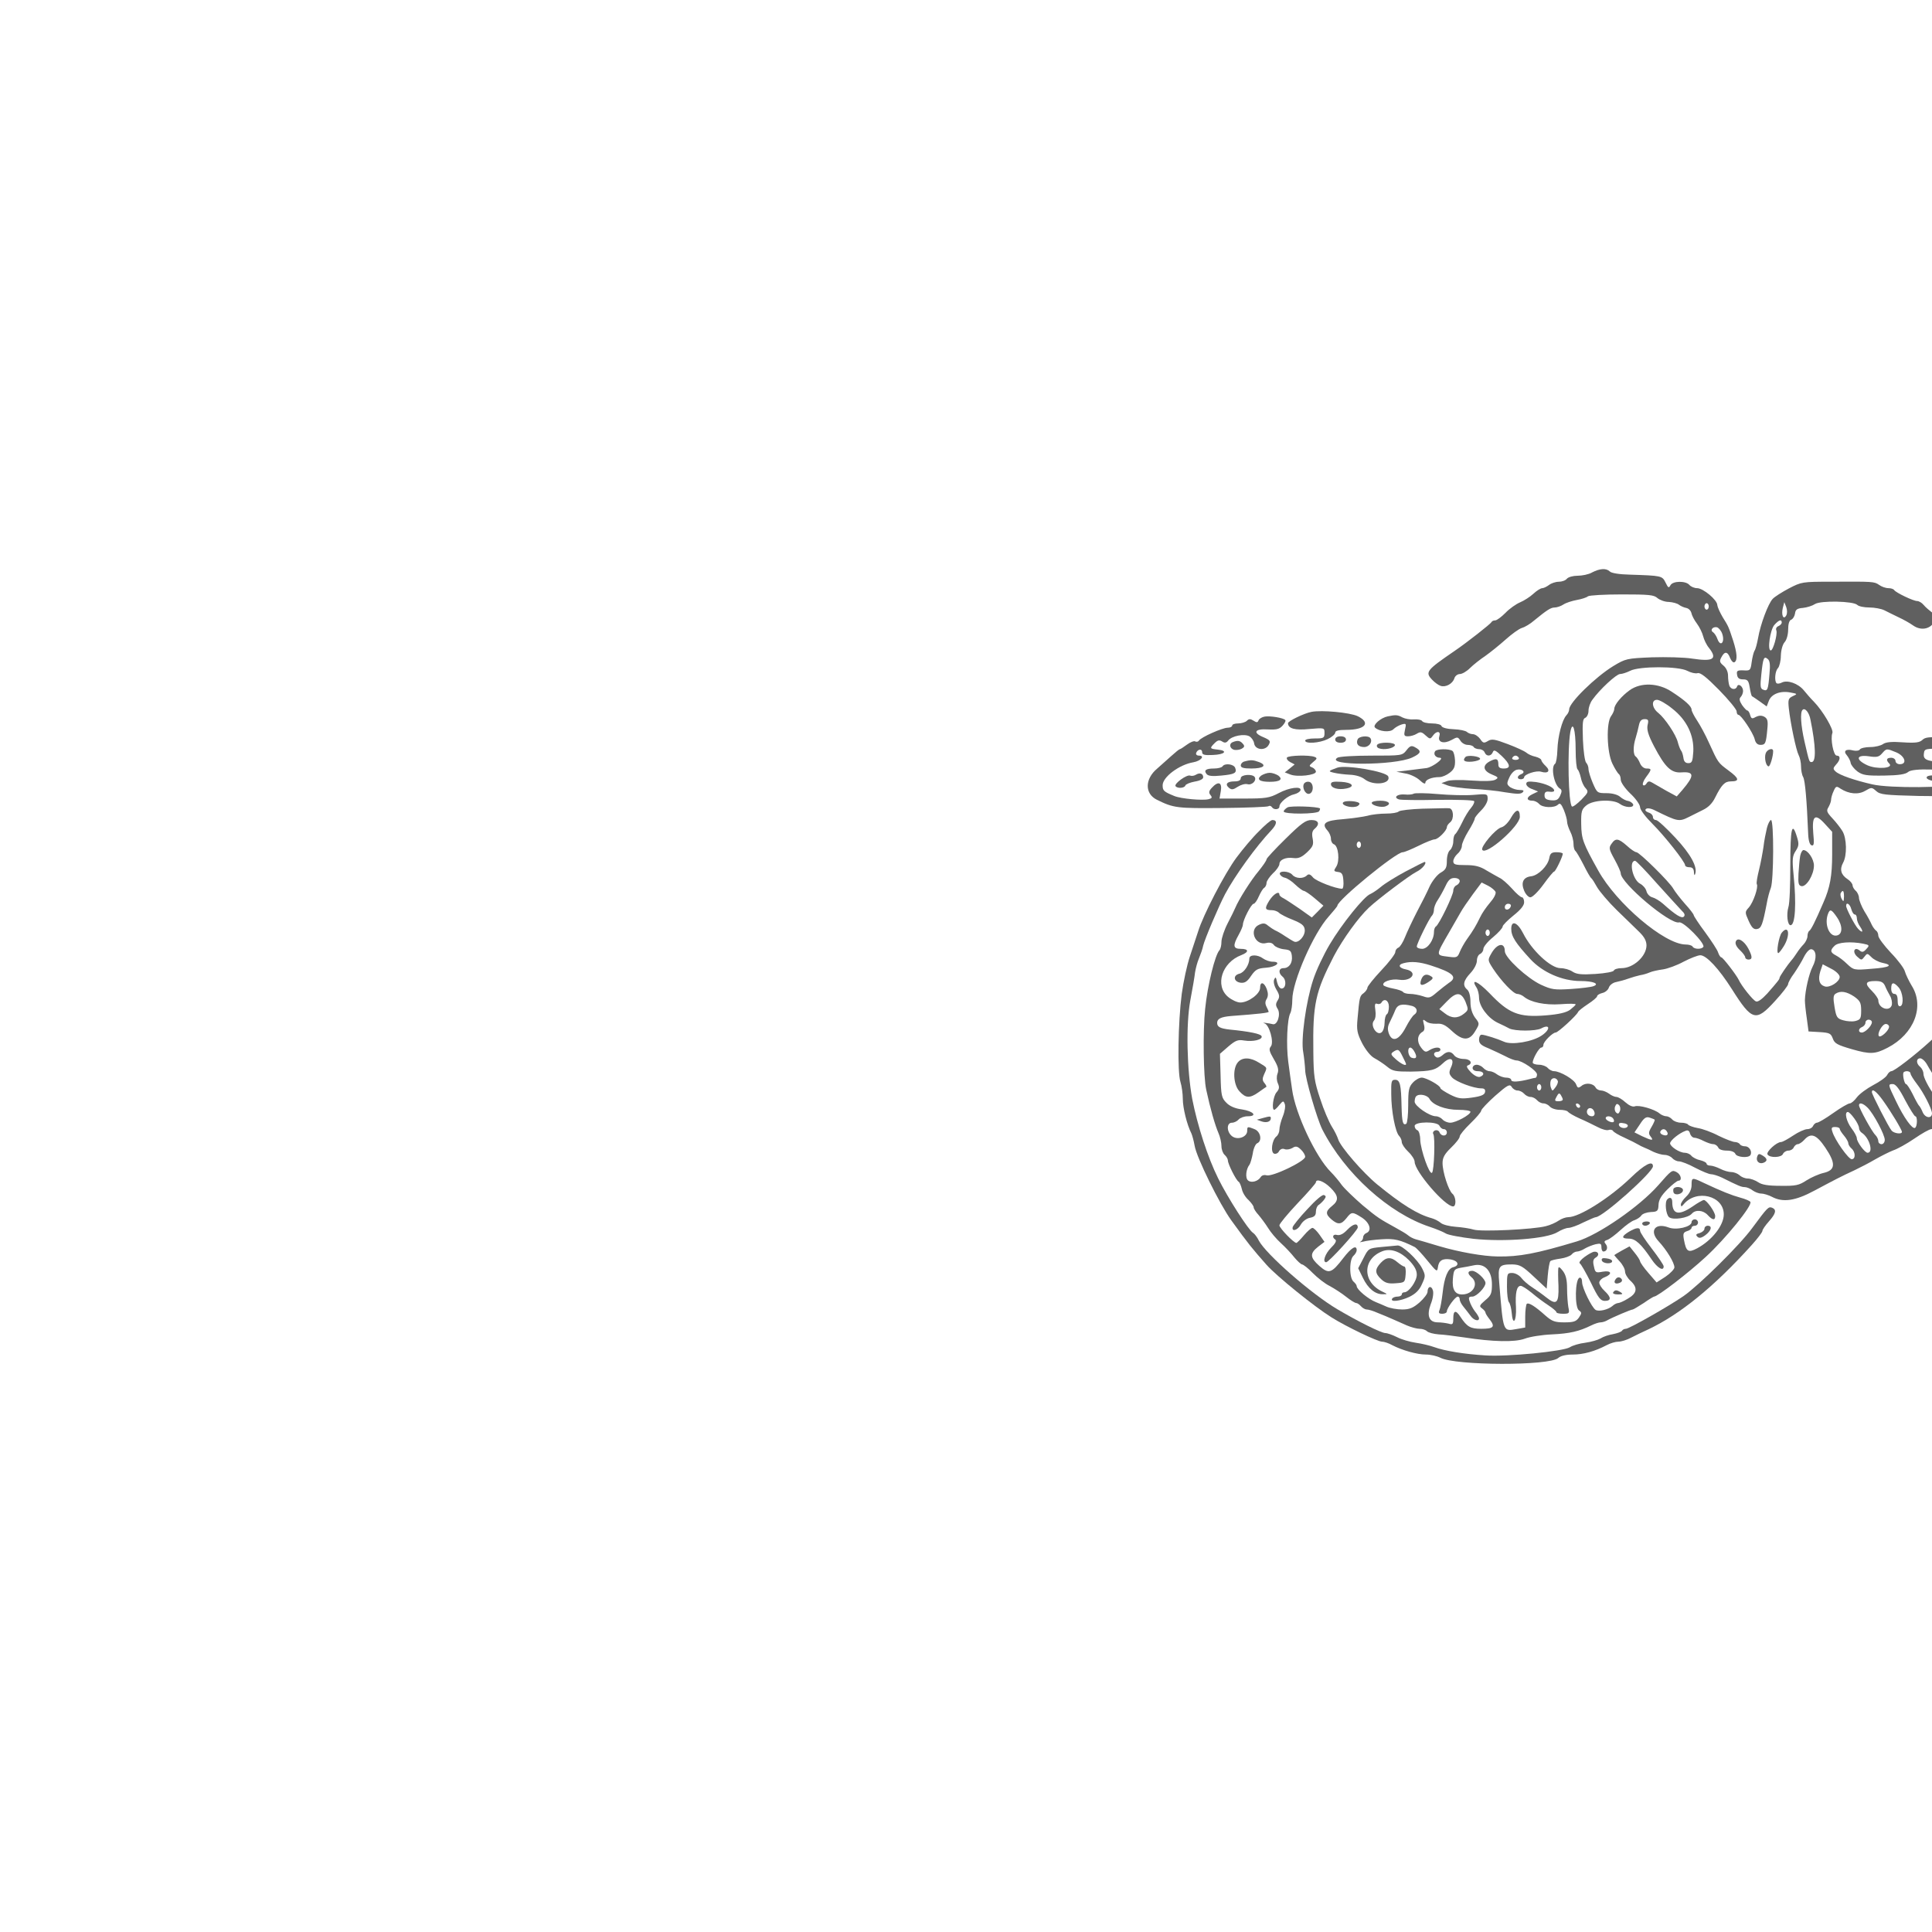 <?xml version="1.0" ?><!DOCTYPE svg  PUBLIC '-//W3C//DTD SVG 20010904//EN'  'http://www.w3.org/TR/2001/REC-SVG-20010904/DTD/svg10.dtd'><svg xmlns="http://www.w3.org/2000/svg" version="1.0" width="2500" height="2500" viewBox="0 0 300 900" preserveAspectRatio="xMidYMid meet">
<g transform="translate(0,900) scale(0.1,-0.1)" fill="#606060" stroke="none">
<path d="M4416 6333 c-16 -9 -46 -15 -67 -15 -21 0 -43 -6 -50 -14 -6 -8 -23 -14 -38 -14 -14 0 -35 -7 -45 -15 -11 -8 -25 -15 -32 -15 -7 0 -26 -12 -41 -26 -15 -14 -43 -32 -62 -40 -19 -8 -50 -30 -68 -49 -19 -19 -40 -35 -48 -35 -7 0 -15 -3 -17 -8 -4 -8 -114 -95 -173 -135 -130 -89 -137 -98 -104 -133 12 -13 30 -26 40 -29 24 -8 56 10 64 35 3 11 15 20 25 20 11 0 32 12 48 28 15 15 48 41 72 57 24 17 66 51 94 76 28 25 62 50 76 54 14 4 39 19 56 34 60 49 78 61 96 61 10 0 29 6 41 14 12 8 40 17 62 21 22 4 45 11 52 17 6 5 78 9 158 9 125 0 150 -2 166 -17 11 -9 34 -18 53 -18 18 -1 40 -7 47 -13 8 -6 23 -13 34 -15 11 -2 21 -12 24 -23 2 -11 13 -33 26 -50 12 -16 25 -43 29 -59 4 -16 16 -41 27 -54 41 -52 20 -65 -78 -50 -37 6 -122 8 -188 6 -117 -5 -122 -6 -180 -41 -82 -50 -205 -170 -205 -201 0 -8 -6 -21 -13 -28 -20 -21 -40 -98 -42 -161 -1 -33 -6 -62 -11 -65 -21 -15 -4 -99 22 -115 10 -6 11 -13 2 -33 -9 -20 -18 -24 -42 -22 -23 2 -31 8 -31 23 0 15 6 19 23 17 12 -2 22 0 22 5 0 15 -40 33 -85 40 -35 4 -45 3 -45 -9 0 -8 12 -19 28 -24 l27 -11 -27 -13 c-29 -14 -28 -30 1 -30 10 0 24 -7 31 -15 15 -18 71 -20 88 -3 9 9 15 3 27 -25 8 -20 15 -44 15 -54 0 -10 7 -31 15 -47 8 -15 15 -41 15 -57 0 -15 4 -30 9 -33 4 -3 21 -32 37 -63 16 -32 32 -61 37 -64 4 -3 16 -22 27 -42 11 -19 52 -68 92 -107 40 -39 88 -85 106 -103 22 -22 32 -40 32 -62 -1 -50 -61 -105 -116 -105 -18 0 -34 -5 -36 -11 -2 -6 -39 -13 -86 -16 -65 -4 -87 -2 -107 11 -13 9 -38 16 -56 16 -45 0 -134 83 -174 163 -26 51 -55 62 -55 20 0 -35 20 -66 90 -142 57 -61 148 -101 233 -101 59 0 90 -13 60 -24 -10 -4 -57 -10 -104 -13 -78 -5 -91 -3 -141 20 -64 30 -168 126 -168 156 0 43 -36 37 -63 -11 -17 -30 -17 -31 8 -70 39 -59 95 -118 113 -118 8 0 23 -6 31 -13 31 -26 98 -40 170 -35 39 3 71 3 71 -1 0 -3 -12 -14 -26 -25 -18 -13 -52 -21 -113 -26 -126 -10 -172 8 -263 104 -54 55 -88 70 -60 26 7 -11 12 -32 12 -48 0 -39 41 -94 86 -116 22 -10 46 -22 55 -27 27 -13 122 -13 148 0 42 23 45 -4 4 -32 -43 -30 -140 -46 -176 -30 -31 14 -91 33 -105 33 -7 0 -12 -10 -12 -23 0 -18 10 -27 43 -40 23 -10 59 -27 79 -37 20 -11 44 -20 53 -20 24 0 95 -48 95 -65 0 -8 -3 -15 -7 -16 -5 0 -17 -3 -28 -6 -51 -13 -85 -15 -85 -4 0 6 -10 11 -23 11 -13 0 -32 7 -43 15 -10 8 -26 15 -35 15 -9 0 -22 7 -29 15 -7 8 -21 15 -31 15 -11 0 -19 -7 -19 -15 0 -9 9 -15 25 -15 27 0 34 -17 10 -26 -9 -4 -27 5 -43 21 -18 19 -23 29 -14 32 25 9 12 30 -19 30 -18 0 -37 7 -44 16 -15 21 -33 22 -56 1 -10 -9 -23 -13 -28 -9 -16 9 -13 25 4 25 8 0 15 5 15 10 0 14 -26 13 -51 -2 -17 -11 -22 -10 -39 12 -21 27 -18 59 6 73 10 5 12 17 7 35 -6 24 -5 26 10 14 9 -8 31 -12 49 -11 26 2 41 -5 73 -35 50 -46 81 -45 108 2 20 33 20 34 -2 62 -14 20 -21 44 -21 73 0 27 -6 49 -15 57 -23 19 -18 42 15 77 17 18 30 43 30 58 0 14 7 28 15 31 8 4 15 14 15 23 0 10 20 35 45 55 25 21 45 43 45 50 0 6 23 29 50 51 34 27 50 47 50 62 0 13 -5 23 -10 23 -6 0 -27 18 -47 41 -21 23 -46 45 -58 50 -11 6 -38 21 -60 34 -30 19 -54 25 -97 25 -49 0 -58 3 -58 18 0 10 9 25 20 35 11 9 20 26 20 37 0 11 14 42 30 68 17 27 30 53 30 59 0 5 14 22 30 38 17 17 30 39 30 53 0 24 -1 25 -67 19 -36 -3 -111 -1 -166 4 -55 5 -105 5 -111 2 -6 -4 -25 -6 -42 -4 -35 3 -55 -14 -27 -23 10 -3 91 -4 181 -2 90 1 165 -1 169 -6 3 -5 -4 -19 -14 -31 -11 -12 -30 -43 -42 -69 -13 -27 -27 -50 -32 -54 -5 -3 -9 -18 -9 -33 0 -16 -7 -34 -15 -41 -9 -7 -15 -29 -15 -51 0 -31 -5 -41 -30 -55 -16 -10 -38 -38 -50 -63 -11 -25 -38 -79 -60 -120 -21 -41 -46 -94 -55 -117 -9 -23 -23 -45 -30 -48 -8 -3 -15 -12 -15 -21 0 -9 -29 -47 -65 -85 -36 -38 -65 -75 -65 -81 0 -6 -8 -18 -17 -25 -19 -13 -20 -19 -29 -119 -5 -52 -2 -68 21 -114 17 -32 39 -60 57 -70 17 -9 44 -27 60 -40 25 -21 39 -23 110 -23 97 2 115 6 151 40 34 32 55 20 36 -21 -10 -23 -9 -30 5 -46 18 -20 100 -51 136 -51 15 0 20 -5 18 -17 -2 -13 -18 -20 -61 -26 -50 -7 -64 -5 -102 14 -25 13 -45 26 -45 30 0 12 -66 49 -87 49 -11 0 -29 -10 -41 -23 -19 -20 -22 -35 -22 -105 0 -44 -4 -83 -9 -87 -16 -9 -20 8 -22 81 -2 101 -7 124 -30 124 -17 0 -19 -7 -18 -67 0 -79 19 -177 37 -195 6 -6 12 -19 12 -28 0 -9 13 -29 30 -45 17 -16 30 -37 30 -47 0 -44 141 -208 179 -208 16 0 14 45 -3 59 -18 15 -46 101 -46 143 0 25 9 42 40 72 22 21 40 44 40 52 0 7 22 34 50 61 27 26 50 53 50 59 0 6 30 38 66 70 57 50 67 55 76 41 5 -9 17 -17 27 -17 10 0 24 -7 31 -15 7 -8 20 -15 30 -15 10 0 23 -7 30 -15 7 -8 20 -15 30 -15 10 0 23 -7 30 -15 7 -8 27 -15 46 -15 18 0 35 -4 38 -9 4 -5 27 -19 54 -31 26 -11 64 -30 84 -40 20 -11 43 -17 51 -14 8 3 18 1 21 -4 3 -6 27 -20 54 -32 26 -12 54 -26 62 -31 8 -5 22 -12 30 -15 8 -3 28 -12 43 -20 16 -7 39 -14 52 -14 12 0 28 -7 35 -15 7 -8 21 -15 31 -15 11 0 45 -13 76 -30 31 -16 64 -30 74 -30 9 0 32 -7 51 -16 76 -38 90 -44 106 -44 9 0 26 -7 36 -15 11 -8 29 -15 40 -15 12 0 34 -7 50 -15 52 -28 110 -19 199 29 92 49 122 65 187 95 25 12 68 34 95 50 28 16 66 35 84 42 19 6 64 31 99 55 35 24 70 44 79 44 9 0 41 17 72 38 31 21 81 51 111 66 84 42 97 50 140 90 36 33 40 41 40 87 0 34 -5 51 -14 55 -8 3 -24 24 -36 45 -11 22 -31 52 -45 67 -14 15 -25 30 -25 33 0 13 -50 59 -63 59 -32 0 -87 -39 -189 -134 -68 -62 -164 -136 -177 -136 -6 0 -15 -8 -20 -18 -5 -10 -34 -31 -65 -47 -30 -16 -64 -41 -76 -57 -11 -15 -26 -28 -33 -28 -7 0 -42 -20 -77 -45 -35 -25 -69 -45 -76 -45 -6 0 -14 -7 -18 -15 -3 -8 -15 -15 -27 -15 -11 0 -41 -13 -66 -30 -24 -16 -49 -30 -56 -30 -21 0 -71 -46 -63 -58 10 -17 66 -15 72 3 4 8 15 15 25 15 11 0 22 7 25 15 4 8 12 15 19 15 6 0 20 9 30 20 31 35 57 25 98 -36 50 -74 48 -105 -8 -118 -22 -5 -58 -21 -80 -35 -35 -23 -50 -26 -121 -25 -58 0 -87 5 -104 17 -14 9 -35 17 -48 17 -13 0 -30 7 -38 15 -9 8 -26 15 -39 15 -12 0 -36 7 -51 15 -16 8 -37 15 -46 15 -10 0 -18 4 -18 9 0 5 -13 12 -29 16 -16 3 -35 13 -42 21 -6 8 -20 14 -31 14 -24 0 -68 29 -68 44 0 13 43 48 72 58 11 5 18 0 21 -13 3 -10 12 -19 20 -19 8 0 28 -7 43 -15 16 -8 36 -15 45 -15 9 0 19 -7 23 -15 3 -9 18 -15 40 -15 21 0 36 -6 40 -15 6 -16 61 -21 70 -6 10 16 -5 41 -24 41 -11 0 -22 4 -25 10 -3 5 -14 10 -23 10 -9 0 -43 13 -76 29 -32 17 -76 33 -97 36 -22 4 -41 11 -45 16 -3 5 -18 9 -33 9 -16 0 -34 7 -41 15 -7 8 -19 15 -28 15 -8 0 -23 6 -31 13 -23 20 -97 41 -116 33 -10 -3 -26 4 -43 19 -15 14 -34 25 -42 25 -8 0 -24 7 -34 15 -11 8 -28 15 -37 15 -10 0 -22 6 -26 14 -11 20 -47 24 -66 7 -15 -11 -18 -10 -25 8 -8 22 -74 61 -103 61 -9 0 -22 7 -29 15 -7 8 -25 15 -41 15 -16 0 -29 5 -29 10 0 18 30 70 40 70 6 0 10 6 10 13 0 14 43 57 57 57 11 0 97 79 104 95 2 6 23 22 47 38 23 15 42 31 42 36 0 5 11 12 24 15 14 3 28 15 31 26 4 11 18 22 33 25 15 3 41 10 57 16 17 6 41 13 55 16 14 2 34 8 45 13 11 5 38 11 61 14 22 3 66 19 97 36 31 16 66 30 78 30 28 0 86 -62 147 -158 94 -149 112 -153 201 -55 34 37 61 72 61 79 0 6 12 29 28 50 15 22 36 56 46 77 12 23 26 37 35 35 23 -5 25 -43 5 -81 -17 -33 -35 -112 -36 -157 0 -14 4 -52 9 -85 l8 -60 52 -3 c46 -3 52 -6 61 -30 8 -23 21 -30 90 -50 84 -24 107 -23 165 7 124 64 174 193 112 290 -13 22 -27 51 -31 65 -3 14 -32 53 -65 87 -32 34 -59 70 -59 80 0 10 -5 21 -11 24 -5 4 -15 17 -20 28 -5 12 -20 40 -34 62 -13 22 -24 50 -25 61 0 12 -7 27 -15 34 -8 7 -15 19 -15 26 0 7 -11 21 -24 29 -30 20 -37 45 -20 76 19 34 17 114 -3 147 -9 15 -30 42 -47 60 -26 28 -29 35 -18 52 6 11 12 26 12 34 0 8 5 27 12 41 10 23 13 24 32 11 39 -25 83 -29 115 -10 29 17 31 17 51 -1 19 -17 41 -19 198 -23 191 -3 224 3 230 46 3 17 -2 22 -20 22 -13 0 -29 -5 -35 -11 -19 -19 -311 -22 -391 -3 -83 19 -153 43 -171 60 -13 12 -12 16 2 32 21 22 22 42 3 42 -15 0 -30 79 -20 105 7 16 -45 104 -86 146 -14 14 -35 38 -47 53 -26 32 -77 50 -103 36 -10 -5 -20 -6 -24 -3 -11 11 -7 58 7 71 6 7 13 33 13 58 1 26 8 52 18 63 9 10 16 35 16 58 0 26 5 43 14 46 8 3 16 16 18 29 2 18 10 24 37 26 19 2 44 10 56 18 26 17 179 14 197 -4 7 -7 32 -12 56 -12 24 0 56 -6 70 -13 15 -8 45 -22 67 -33 22 -10 52 -27 66 -37 36 -26 79 -19 99 15 14 26 14 29 -9 44 -13 10 -31 25 -40 36 -8 10 -22 18 -30 18 -18 0 -99 39 -107 51 -3 5 -15 9 -27 9 -13 0 -32 7 -43 15 -23 16 -28 16 -225 15 -133 0 -137 -1 -195 -31 -32 -17 -67 -39 -76 -49 -21 -22 -57 -118 -68 -182 -5 -27 -12 -54 -17 -60 -4 -7 -10 -31 -13 -53 -5 -38 -7 -40 -38 -38 -29 1 -33 -2 -30 -20 2 -16 10 -22 28 -22 21 0 26 -6 31 -38 3 -20 8 -38 10 -40 2 -1 19 -12 37 -25 l32 -23 10 26 c12 32 54 48 100 39 34 -6 34 -7 12 -17 -21 -10 -23 -16 -19 -56 8 -72 34 -196 46 -219 6 -11 11 -35 11 -52 0 -17 4 -40 10 -50 9 -16 17 -111 23 -259 1 -36 7 -56 16 -59 11 -4 13 7 8 56 -7 82 8 95 54 44 l34 -37 0 -105 c0 -100 -10 -155 -41 -225 -40 -93 -57 -125 -65 -131 -5 -3 -9 -14 -9 -25 0 -10 -8 -27 -17 -37 -10 -10 -25 -29 -33 -42 -8 -12 -19 -28 -25 -34 -18 -21 -55 -75 -55 -81 0 -7 -8 -17 -57 -73 -25 -27 -44 -41 -53 -37 -14 5 -68 73 -80 100 -11 23 -74 105 -81 105 -4 0 -11 10 -15 22 -3 12 -31 54 -60 94 -30 40 -54 77 -54 81 0 4 -18 28 -41 53 -22 25 -46 56 -54 70 -16 30 -158 170 -172 170 -6 0 -26 13 -44 30 -40 35 -53 37 -72 9 -13 -18 -12 -25 14 -72 16 -29 29 -58 29 -65 0 -46 230 -240 272 -229 20 6 122 -98 113 -114 -8 -12 -42 -12 -50 1 -3 6 -18 10 -33 10 -98 1 -322 191 -407 345 -71 127 -78 147 -79 216 -1 59 2 69 24 87 31 26 125 30 156 7 24 -18 67 -20 62 -2 -3 6 -13 14 -24 16 -10 1 -27 10 -38 20 -11 9 -35 16 -62 16 -43 0 -44 1 -64 47 -11 26 -20 55 -20 65 0 11 -5 24 -11 30 -6 6 -13 54 -15 107 -3 79 -1 98 11 102 8 4 15 18 15 33 0 15 8 38 18 51 34 48 112 120 129 120 10 0 31 7 47 15 42 22 224 22 266 0 17 -9 39 -14 48 -11 13 4 41 -18 100 -78 45 -46 82 -91 82 -100 0 -9 4 -16 8 -16 13 0 68 -83 76 -113 4 -18 13 -27 27 -27 23 0 26 7 32 73 4 39 1 49 -14 58 -13 7 -26 6 -40 -1 -17 -10 -21 -8 -26 9 -3 12 -9 21 -13 21 -4 0 -15 12 -25 26 -12 19 -14 29 -6 37 6 6 11 19 11 28 0 21 -22 38 -28 21 -5 -17 -29 -15 -36 4 -3 9 -6 29 -6 46 0 18 -8 36 -21 47 -18 15 -20 21 -10 39 15 29 29 28 41 -4 6 -14 14 -22 20 -19 15 9 12 43 -6 100 -23 70 -22 66 -49 110 -13 22 -24 47 -25 56 0 24 -66 79 -94 79 -13 0 -29 7 -36 15 -17 20 -77 19 -88 -1 -8 -15 -11 -13 -23 12 -16 32 -18 32 -166 37 -49 1 -87 7 -94 15 -17 16 -46 14 -83 -5z m544 -158 c0 -8 -4 -15 -10 -15 -5 0 -10 7 -10 15 0 8 5 15 10 15 6 0 10 -7 10 -15z m361 -42 c-13 -23 -24 2 -16 35 l7 27 9 -23 c5 -14 5 -30 0 -39z m-21 -33 c0 -6 -7 -13 -16 -17 -8 -3 -13 -12 -9 -20 6 -18 -15 -93 -26 -93 -17 0 -3 95 16 118 21 24 35 29 35 12z m-277 -53 c13 -39 -8 -62 -22 -25 -5 15 -15 29 -21 33 -15 9 -2 27 18 23 8 -2 20 -16 25 -31z m220 -185 c-6 -75 -9 -83 -29 -75 -14 5 -15 16 -9 72 8 77 12 86 30 71 10 -8 12 -28 8 -68z m191 -215 c25 -123 27 -197 5 -197 -11 0 -11 1 -33 96 -17 75 -21 136 -9 147 11 12 31 -12 37 -46z m-1094 -139 c0 -48 4 -89 9 -92 4 -3 11 -20 15 -38 3 -17 13 -40 22 -49 15 -17 13 -21 -19 -54 -20 -20 -40 -35 -44 -32 -17 11 -22 264 -8 346 11 59 25 14 25 -81z m380 -625 c52 -58 104 -114 114 -125 13 -12 17 -21 10 -28 -10 -10 -38 7 -97 60 -16 14 -38 27 -50 30 -12 3 -24 16 -27 28 -3 13 -16 28 -29 35 -35 17 -55 107 -24 107 5 0 51 -48 103 -107z m-920 13 c0 -8 -7 -16 -15 -20 -8 -3 -15 -14 -15 -25 0 -21 -66 -158 -81 -167 -5 -3 -9 -14 -9 -25 0 -38 -29 -79 -55 -79 -14 0 -25 5 -25 11 0 13 57 130 71 144 5 5 9 18 9 28 0 10 8 31 18 45 10 15 26 44 36 65 13 28 23 37 41 37 15 0 25 -6 25 -14z m167 -51 c3 -9 -9 -31 -26 -50 -17 -20 -38 -50 -46 -68 -19 -39 -33 -63 -62 -103 -12 -17 -27 -44 -33 -59 -10 -25 -14 -27 -51 -22 -62 8 -63 2 4 118 18 31 40 70 50 87 9 17 36 56 58 86 l41 55 30 -15 c16 -8 32 -22 35 -29z m1623 -22 c-1 -24 -2 -26 -11 -10 -5 9 -7 22 -4 27 10 17 15 11 15 -17z m-1552 -45 c-6 -18 -28 -21 -28 -4 0 9 7 16 16 16 9 0 14 -5 12 -12z m1586 -13 c4 -14 11 -25 16 -25 6 0 10 -8 10 -18 0 -10 7 -28 16 -40 16 -24 10 -30 -10 -9 -15 15 -56 94 -56 107 0 20 18 9 24 -15z m-66 -39 c27 -40 26 -79 -2 -84 -35 -7 -59 54 -40 102 9 23 16 20 42 -18z m-1618 -71 c0 -8 -4 -15 -10 -15 -5 0 -10 7 -10 15 0 8 5 15 10 15 6 0 10 -7 10 -15z m1739 -51 c30 -6 31 -8 15 -25 -13 -15 -20 -16 -31 -7 -24 20 -36 -6 -12 -28 20 -18 21 -18 34 -1 13 17 14 17 32 -1 10 -11 33 -23 51 -27 54 -11 36 -22 -50 -28 -81 -7 -83 -6 -113 22 -16 16 -40 34 -52 40 -27 14 -29 24 -7 45 16 17 77 21 133 10z m-2015 -101 c106 -34 128 -55 85 -82 -13 -9 -38 -29 -56 -44 -30 -26 -36 -28 -64 -18 -18 6 -45 11 -60 11 -15 0 -30 4 -33 9 -4 5 -24 12 -46 16 -22 4 -42 11 -45 15 -10 16 37 32 73 26 59 -9 89 36 32 48 -33 6 -40 22 -12 29 36 10 76 6 126 -10z m1906 -54 c0 -22 -46 -52 -70 -44 -25 8 -32 32 -20 71 l11 32 40 -21 c22 -11 39 -28 39 -38z m211 -41 c5 -13 16 -34 23 -46 8 -13 11 -32 9 -43 -9 -34 -63 -17 -63 21 0 8 -14 28 -30 44 -35 34 -31 46 16 46 26 0 37 -5 45 -22z m63 -7 c21 -23 26 -82 9 -88 -9 -3 -13 6 -13 26 0 21 -5 31 -15 31 -9 0 -15 9 -15 25 0 30 11 32 34 6z m-207 -43 c28 -20 33 -29 33 -65 0 -37 -3 -43 -26 -49 -14 -4 -40 -2 -57 3 -29 8 -33 14 -41 62 -7 42 -6 55 5 62 23 15 51 10 86 -13z m-1810 -25 c14 -36 14 -38 -7 -55 -28 -23 -59 -23 -90 2 l-25 19 34 35 c45 47 68 46 88 -1z m-357 -22 c0 -17 -4 -33 -10 -36 -5 -3 -10 -21 -10 -39 0 -19 -6 -39 -14 -45 -22 -18 -54 32 -36 54 8 9 10 29 7 49 -4 26 -2 34 8 30 7 -3 16 -1 20 5 13 23 35 11 35 -18z m108 3 c24 -7 29 -28 10 -41 -7 -4 -25 -31 -39 -58 -31 -60 -63 -72 -79 -30 -7 20 -6 34 4 53 7 15 19 39 25 55 11 28 31 33 79 21z m2142 -76 c0 -16 -31 -48 -47 -48 -18 0 -17 19 2 26 8 4 15 12 15 20 0 8 7 14 15 14 8 0 15 -5 15 -12z m80 -21 c0 -17 -38 -52 -47 -44 -10 11 15 57 32 57 8 0 15 -6 15 -13z m420 -59 c0 -5 7 -8 15 -8 8 0 15 -4 15 -9 0 -6 14 -30 30 -54 37 -55 37 -67 3 -102 -34 -32 -120 -95 -132 -95 -4 0 -26 34 -47 75 -54 103 -58 111 -73 128 -16 20 -5 57 17 57 10 0 32 13 50 29 43 40 72 43 99 11 12 -14 22 -28 23 -32z m-2630 -59 c13 -24 8 -34 -15 -26 -16 7 -21 47 -5 47 5 0 14 -9 20 -21z m-56 -21 c9 -17 16 -33 16 -35 0 -10 -22 0 -47 22 -24 21 -26 26 -13 35 23 15 27 13 44 -22z m2444 -39 c9 -17 36 -60 60 -95 40 -62 51 -97 33 -108 -17 -11 -111 126 -111 163 0 10 -7 24 -15 31 -20 16 -19 40 0 40 9 0 24 -14 33 -31z m-78 -40 c0 -6 14 -28 30 -49 30 -38 69 -115 70 -136 0 -26 -31 -23 -43 4 -6 15 -14 29 -18 32 -3 3 -16 26 -29 53 -13 26 -27 47 -31 47 -8 0 -18 48 -11 55 10 9 32 5 32 -6z m-1643 -35 c2 -5 -3 -19 -11 -29 -14 -19 -15 -19 -21 -2 -4 9 -4 24 -1 33 6 16 27 15 33 -2z m-77 -29 c0 -8 -4 -15 -10 -15 -5 0 -10 7 -10 15 0 8 5 15 10 15 6 0 10 -7 10 -15z m1695 -60 c22 -41 43 -75 47 -75 11 0 10 -48 -1 -54 -12 -8 -52 47 -89 125 -37 77 -38 79 -14 79 13 0 31 -24 57 -75z m-103 -2 c38 -53 88 -136 88 -146 0 -12 -37 -7 -48 6 -14 16 -92 169 -92 179 0 20 21 4 52 -39z m-1492 5 c0 -5 -9 -8 -20 -8 -18 0 -19 3 -9 21 9 17 13 19 20 8 5 -8 9 -17 9 -21z m-621 3 c16 -29 74 -51 135 -51 31 0 56 -4 56 -9 0 -14 -68 -51 -94 -51 -13 0 -29 7 -36 15 -7 8 -21 15 -31 15 -30 0 -99 48 -99 68 0 10 3 22 7 25 13 14 53 6 62 -12z m702 -34 c-1 -12 -15 -9 -19 4 -3 6 1 10 8 8 6 -3 11 -8 11 -12z m185 -23 c-5 -13 -10 -14 -18 -6 -6 6 -8 18 -4 28 5 13 10 14 18 6 6 -6 8 -18 4 -28z m1154 16 c28 -28 80 -126 80 -150 0 -11 -7 -20 -15 -20 -8 0 -15 6 -15 14 0 8 -6 21 -14 29 -16 15 -76 125 -76 138 0 15 19 10 40 -11z m-1272 -23 c2 -10 -3 -17 -12 -17 -18 0 -29 16 -21 31 9 14 29 6 33 -14z m1210 -27 c12 -16 22 -36 22 -44 0 -8 6 -19 13 -23 35 -22 56 -93 27 -93 -13 0 -50 51 -50 67 0 8 -11 29 -25 47 -24 32 -34 76 -17 76 5 0 18 -13 30 -30z m-1123 -1 c4 -6 5 -12 2 -15 -7 -7 -37 7 -37 17 0 13 27 11 35 -2z m193 -5 c2 -1 -4 -16 -14 -33 -15 -25 -15 -32 -5 -45 17 -21 6 -20 -39 1 l-36 18 25 37 c19 30 29 37 45 32 12 -4 23 -8 24 -10z m-1002 -29 c4 -8 12 -15 20 -15 8 0 14 -7 14 -15 0 -19 -26 -20 -34 0 -3 8 -12 12 -21 9 -8 -3 -12 -11 -8 -17 9 -15 4 -170 -6 -180 -12 -12 -53 106 -55 153 0 22 -6 42 -13 45 -7 2 -13 11 -13 20 0 21 108 22 116 0z m877 0 c-4 -15 -36 -12 -41 3 -3 9 3 13 19 10 13 -1 23 -7 22 -13z m987 -13 c0 -5 9 -19 20 -32 11 -13 20 -29 20 -35 0 -7 7 -18 15 -25 19 -16 20 -50 1 -50 -15 0 -79 90 -90 128 -6 18 -4 22 13 22 12 0 21 -4 21 -8z m-805 -13 c10 -15 -1 -23 -20 -15 -9 3 -13 10 -10 16 8 13 22 13 30 -1z"/>
<path d="M3621 4438 c-11 -30 1 -34 34 -12 20 13 23 19 13 25 -22 15 -38 10 -47 -13z"/>
<path d="M4592 5785 c-39 -28 -72 -68 -72 -87 0 -8 -7 -23 -15 -34 -23 -31 -20 -167 6 -221 11 -23 25 -45 30 -49 5 -3 9 -15 9 -26 0 -12 19 -40 45 -65 25 -23 45 -52 45 -63 0 -12 25 -45 58 -78 57 -57 152 -177 152 -193 0 -5 9 -9 20 -9 14 0 20 -7 21 -22 0 -13 3 -18 5 -11 14 32 -19 93 -92 171 -42 45 -82 82 -90 82 -8 0 -14 6 -14 14 0 8 -9 18 -21 21 -13 5 -17 11 -12 16 6 6 23 4 44 -7 104 -51 110 -53 156 -30 15 8 45 22 66 33 25 12 44 31 57 58 30 60 45 75 73 75 42 0 39 14 -10 50 -51 38 -49 36 -92 130 -16 36 -41 82 -55 103 -14 21 -26 44 -26 51 0 16 -30 43 -93 84 -62 41 -143 44 -195 7z m198 -86 c68 -53 102 -125 98 -201 -3 -45 -6 -53 -23 -53 -14 0 -21 8 -23 25 -2 14 -7 30 -12 35 -4 6 -10 22 -14 37 -8 35 -60 112 -91 137 -30 23 -34 61 -6 61 11 0 43 -18 71 -41z m-115 -77 c-4 -22 3 -46 30 -98 52 -99 80 -126 129 -122 59 4 60 -15 4 -81 l-27 -31 -48 26 c-26 15 -56 32 -66 38 -13 8 -20 8 -27 -4 -5 -8 -12 -11 -16 -7 -4 4 2 21 14 37 27 36 27 40 2 40 -12 0 -24 10 -30 24 -5 13 -14 27 -19 31 -14 8 -14 49 -1 89 5 17 12 43 15 59 4 19 12 27 26 27 17 0 20 -4 14 -28z"/>
<path d="M3110 5684 c-36 -7 -110 -43 -110 -53 0 -25 33 -34 100 -27 70 6 70 6 70 -19 0 -23 -4 -25 -45 -25 -25 0 -45 -4 -45 -10 0 -16 66 -12 105 7 19 9 35 23 35 30 0 9 15 13 51 13 89 0 117 33 53 64 -37 17 -166 29 -214 20z"/>
<path d="M2892 5662 c-13 -2 -26 -10 -29 -17 -4 -11 -9 -12 -24 -2 -14 9 -21 9 -31 -1 -6 -6 -25 -12 -40 -12 -15 0 -28 -4 -28 -10 0 -5 -9 -10 -21 -10 -24 0 -124 -44 -134 -60 -3 -5 -11 -7 -17 -4 -5 4 -23 -3 -39 -15 -15 -11 -30 -21 -33 -21 -3 0 -21 -15 -40 -32 -20 -18 -49 -44 -65 -58 -59 -49 -59 -118 -1 -146 77 -38 93 -40 302 -38 113 1 211 5 216 8 6 4 13 2 17 -4 9 -14 35 -12 35 3 0 18 40 51 69 57 13 3 26 11 29 18 7 21 -52 14 -102 -13 -42 -22 -59 -25 -161 -25 l-114 0 6 35 c7 41 -12 48 -42 15 -14 -15 -15 -23 -6 -34 9 -11 7 -15 -9 -19 -28 -7 -129 2 -160 15 -49 20 -54 25 -54 50 0 38 77 96 143 107 35 6 56 31 26 31 -9 0 -15 5 -13 12 6 18 28 22 28 4 0 -12 11 -15 50 -13 56 2 72 20 23 25 -38 4 -39 6 -15 30 14 14 22 16 35 8 12 -8 20 -7 29 5 17 21 74 32 98 19 10 -6 20 -20 22 -32 4 -32 52 -37 68 -8 10 18 7 22 -25 36 -51 21 -40 40 21 36 40 -2 54 1 69 18 10 11 16 23 12 26 -9 10 -70 20 -95 16z"/>
<path d="M3465 5663 c-33 -7 -71 -40 -60 -52 19 -19 71 -24 86 -8 8 8 25 18 38 22 21 6 23 5 16 -24 -6 -27 -4 -31 14 -31 12 0 30 5 41 12 16 10 23 9 40 -7 21 -19 23 -19 35 -2 17 24 38 22 30 -3 -9 -28 21 -37 57 -17 27 15 29 15 41 -3 6 -11 22 -20 34 -20 12 0 25 -4 28 -10 3 -5 15 -10 26 -10 11 0 22 -7 25 -15 8 -20 30 -19 38 1 5 13 12 10 41 -17 41 -39 45 -59 10 -59 -18 0 -25 5 -25 18 0 27 -8 31 -35 18 -40 -19 -39 -45 3 -63 32 -13 34 -16 18 -25 -12 -7 -53 -8 -110 -4 -52 4 -103 3 -116 -3 l-25 -9 29 -11 c15 -6 67 -13 115 -16 47 -2 117 -9 154 -16 51 -8 71 -9 80 0 8 8 4 11 -14 11 -14 0 -33 6 -44 13 -16 13 -17 17 -4 45 7 17 22 33 34 36 25 7 45 -11 22 -20 -21 -8 -22 -24 -2 -24 8 0 15 4 15 9 0 14 57 33 79 26 33 -10 45 4 22 26 -12 11 -21 24 -21 28 0 5 -12 12 -27 16 -16 3 -35 12 -43 19 -8 7 -47 25 -87 40 -61 23 -74 25 -92 14 -18 -11 -23 -10 -36 10 -9 12 -24 22 -34 22 -9 0 -22 5 -27 10 -6 6 -34 12 -62 13 -30 1 -54 7 -57 15 -2 7 -22 12 -44 12 -22 0 -43 5 -46 11 -4 6 -21 9 -39 8 -17 -2 -41 3 -53 9 -22 12 -31 13 -68 5z m610 -193 c3 -5 -3 -10 -15 -10 -12 0 -18 5 -15 10 3 6 10 10 15 10 5 0 12 -4 15 -10z"/>
<path d="M3220 5555 c0 -9 9 -15 25 -15 16 0 25 6 25 15 0 9 -9 15 -25 15 -16 0 -25 -6 -25 -15z"/>
<path d="M3324 5555 c-8 -21 4 -35 31 -35 23 0 40 24 29 41 -9 14 -54 10 -60 -6z"/>
<path d="M5955 5553 c-13 -12 -32 -15 -91 -11 -52 4 -79 1 -92 -8 -9 -7 -36 -14 -59 -14 -23 0 -45 -5 -49 -11 -3 -6 -17 -8 -31 -5 -33 9 -48 -2 -30 -22 8 -10 17 -26 18 -36 2 -10 16 -28 32 -40 24 -17 41 -20 123 -19 69 1 101 6 113 17 21 19 173 14 259 -9 65 -16 122 -11 122 12 0 25 -65 43 -158 43 -128 0 -154 6 -150 38 3 25 3 25 106 24 80 0 108 -4 121 -16 10 -9 21 -16 26 -16 5 0 17 -8 27 -17 23 -21 75 -19 100 4 14 13 21 14 30 5 18 -18 -2 -66 -30 -70 -25 -4 -57 -45 -48 -61 6 -9 47 -12 178 -14 46 -1 86 19 103 53 11 22 11 28 -4 45 -20 24 -96 61 -145 70 -20 4 -39 11 -42 16 -3 5 -20 9 -37 9 -18 0 -40 7 -50 14 -11 9 -33 12 -63 8 -25 -2 -55 0 -67 6 -12 6 -61 13 -109 16 -71 4 -90 2 -103 -11z m-121 -58 c40 -17 52 -55 16 -55 -11 0 -20 7 -20 15 0 8 -9 15 -20 15 -22 0 -26 -10 -9 -27 22 -22 -57 -28 -102 -8 -56 26 -53 50 6 42 38 -6 48 -3 62 13 21 24 21 24 67 5z m630 -79 c-4 -17 0 -25 13 -31 16 -7 15 -9 -7 -15 -46 -14 -100 -11 -100 5 0 8 9 15 20 15 12 0 25 10 32 25 15 34 51 35 42 1z m57 -19 c-13 -13 -26 -3 -16 12 3 6 11 8 17 5 6 -4 6 -10 -1 -17z"/>
<path d="M2743 5543 c-19 -7 -15 -30 6 -36 10 -2 26 0 35 5 14 8 15 13 5 24 -12 14 -24 16 -46 7z"/>
<path d="M3415 5530 c-3 -6 0 -13 9 -16 23 -9 69 0 74 14 5 15 -74 17 -83 2z"/>
<path d="M3552 5505 c-20 -25 -22 -25 -163 -25 -79 0 -151 -4 -159 -10 -59 -37 265 -37 348 1 43 20 46 31 12 49 -15 8 -23 5 -38 -15z"/>
<path d="M3685 5500 c-9 -14 3 -30 23 -30 23 -1 -35 -44 -63 -48 -11 -1 -47 -6 -80 -10 l-60 -7 41 -8 c22 -3 53 -18 67 -31 17 -16 27 -20 27 -12 0 14 30 26 66 26 12 0 33 9 47 20 21 16 26 29 25 58 -1 20 -6 40 -12 44 -16 11 -74 10 -81 -2z"/>
<path d="M5225 5490 c-7 -22 2 -60 14 -60 7 0 21 47 21 71 0 18 -29 8 -35 -11z"/>
<path d="M2995 5471 c-3 -6 4 -15 15 -21 l21 -11 -23 -19 -23 -18 26 -10 c33 -13 119 -3 119 13 0 7 -8 16 -17 20 -16 6 -16 8 4 25 19 15 20 19 7 24 -25 10 -122 7 -129 -3z"/>
<path d="M3827 5474 c-16 -17 -5 -25 31 -22 20 2 37 8 37 13 0 12 -57 19 -68 9z"/>
<path d="M2798 5453 c-10 -2 -18 -11 -18 -19 0 -10 13 -14 49 -14 57 0 75 15 36 30 -27 10 -38 11 -67 3z"/>
<path d="M2695 5430 c-3 -5 -21 -10 -39 -10 -38 0 -50 -8 -35 -26 7 -9 28 -11 67 -7 64 6 75 12 66 36 -7 18 -49 23 -59 7z"/>
<path d="M3230 5424 c-44 -16 -44 -17 -15 -24 17 -4 50 -8 73 -9 27 -1 54 -9 69 -21 41 -32 124 -22 110 13 -9 23 -197 55 -237 41z"/>
<path d="M2571 5391 c-8 -5 -20 -7 -27 -4 -15 6 -75 -37 -68 -49 8 -12 42 -10 46 3 2 6 22 14 43 18 25 4 40 12 40 20 0 18 -16 23 -34 12z"/>
<path d="M2875 5387 c-23 -18 -7 -29 40 -29 47 0 63 11 40 29 -11 7 -28 13 -40 13 -12 0 -29 -6 -40 -13z"/>
<path d="M2780 5375 c0 -10 -10 -15 -29 -15 -35 0 -46 -13 -26 -30 12 -10 20 -9 41 5 14 9 34 15 45 12 21 -6 44 17 34 33 -10 16 -65 12 -65 -5z"/>
<path d="M5976 5381 c-8 -12 32 -24 63 -19 12 2 23 8 24 13 3 13 -79 19 -87 6z"/>
<path d="M3075 5350 c-11 -17 5 -51 23 -48 23 4 23 52 0 56 -9 2 -19 -2 -23 -8z"/>
<path d="M3200 5347 c0 -18 34 -28 72 -20 43 9 28 28 -25 31 -36 2 -47 0 -47 -11z"/>
<path d="M3256 5261 c-7 -12 33 -25 59 -19 9 1 17 8 18 13 3 13 -69 19 -77 6z"/>
<path d="M3390 5260 c0 -12 45 -24 65 -16 29 11 15 26 -25 26 -22 0 -40 -4 -40 -10z"/>
<path d="M2998 5239 c-10 -6 -18 -14 -18 -19 0 -14 157 -13 165 1 4 6 5 12 4 13 -11 9 -137 13 -151 5z"/>
<path d="M3630 5233 c-58 -2 -109 -8 -114 -13 -6 -6 -32 -10 -59 -10 -27 0 -66 -4 -86 -10 -20 -5 -71 -12 -114 -16 -84 -6 -103 -20 -73 -53 9 -10 16 -27 16 -38 0 -12 6 -23 14 -26 21 -8 28 -77 11 -104 -13 -20 -13 -22 8 -25 18 -2 23 -10 25 -40 2 -21 -1 -38 -6 -38 -30 0 -120 35 -135 52 -13 16 -21 18 -29 10 -17 -17 -53 -15 -68 3 -15 18 -63 20 -58 3 3 -7 13 -15 24 -17 10 -2 32 -16 48 -32 17 -16 35 -29 40 -29 6 -1 29 -16 51 -35 l40 -34 -27 -28 -27 -27 -56 40 c-31 21 -64 43 -75 49 -11 5 -20 13 -20 17 0 20 -27 4 -47 -27 -23 -37 -21 -45 12 -45 11 0 26 -5 33 -12 7 -7 36 -22 65 -33 41 -17 53 -26 55 -46 3 -29 -30 -65 -50 -55 -7 3 -26 15 -43 26 -16 11 -37 23 -45 26 -8 4 -23 14 -33 22 -14 12 -22 13 -42 4 -49 -22 -18 -99 34 -85 16 4 28 1 36 -10 6 -8 27 -17 46 -19 29 -3 34 -7 37 -31 4 -33 -13 -57 -39 -57 -23 0 -25 -23 -4 -40 19 -16 16 -55 -5 -55 -8 0 -17 13 -21 30 -5 24 -7 26 -13 13 -5 -10 -1 -29 10 -48 15 -25 16 -34 6 -50 -10 -16 -10 -24 0 -40 15 -24 -1 -77 -23 -71 -8 2 -23 5 -34 6 -11 1 -13 0 -5 -2 23 -6 46 -89 30 -108 -10 -12 -7 -23 14 -59 20 -34 24 -50 17 -68 -5 -14 -4 -32 2 -45 8 -18 6 -27 -6 -41 -16 -17 -24 -82 -11 -82 3 0 14 10 24 23 17 20 19 20 25 4 4 -9 0 -35 -9 -57 -9 -22 -16 -50 -16 -62 0 -11 -6 -26 -14 -32 -21 -17 -28 -73 -11 -80 8 -3 19 2 23 11 6 10 16 14 26 10 9 -4 25 -1 36 5 15 10 23 9 39 -6 12 -11 21 -26 21 -35 -1 -21 -153 -94 -180 -86 -11 3 -22 0 -27 -8 -12 -20 -44 -29 -59 -16 -14 11 -10 53 7 74 4 6 11 30 15 52 3 23 13 44 20 47 25 10 17 55 -12 66 -33 13 -34 13 -34 -8 0 -28 -43 -44 -69 -26 -27 19 -29 64 -2 64 10 0 24 7 31 15 7 8 26 15 42 15 48 0 27 24 -27 32 -31 4 -57 15 -72 31 -22 22 -25 33 -27 126 l-3 102 39 34 c33 28 45 33 73 28 43 -7 88 4 82 20 -3 11 -57 22 -149 31 -43 5 -58 12 -58 31 0 19 17 28 64 32 134 10 176 15 176 20 0 2 -5 13 -10 23 -7 14 -7 25 1 37 7 13 7 26 0 46 -13 33 -31 36 -31 5 0 -28 -55 -68 -92 -68 -15 0 -40 12 -57 26 -63 53 -29 161 62 195 36 14 35 29 -3 29 -36 0 -38 15 -10 65 11 20 20 41 20 48 0 21 39 97 50 97 5 0 16 15 24 34 8 18 19 37 25 40 6 4 11 14 11 23 0 9 14 29 30 45 17 15 30 35 30 43 0 20 30 33 65 28 23 -3 38 3 63 26 28 27 32 35 27 64 -5 24 -2 37 9 46 26 22 19 41 -15 41 -26 0 -47 -15 -120 -87 -49 -48 -89 -91 -89 -96 0 -6 -17 -30 -37 -55 -35 -41 -94 -135 -109 -172 -3 -8 -19 -40 -35 -71 -16 -31 -29 -70 -29 -86 0 -16 -4 -33 -9 -39 -21 -22 -56 -164 -67 -274 -11 -104 -8 -318 5 -376 19 -89 41 -165 57 -202 8 -18 14 -45 14 -61 0 -16 7 -34 15 -41 8 -7 15 -19 15 -26 0 -16 38 -92 50 -99 5 -3 11 -18 15 -34 3 -16 17 -39 31 -51 13 -13 24 -28 24 -34 0 -6 10 -22 23 -36 12 -14 32 -41 44 -60 12 -20 39 -52 60 -71 21 -19 49 -49 63 -67 14 -17 30 -31 35 -32 6 0 29 -18 50 -40 22 -22 57 -50 80 -61 22 -12 56 -34 76 -50 20 -16 41 -29 47 -29 5 0 15 -7 22 -15 7 -8 19 -15 27 -15 8 0 31 -7 51 -16 21 -8 51 -21 67 -28 17 -7 47 -21 68 -30 21 -9 48 -16 60 -16 13 0 28 -5 34 -11 7 -7 31 -13 55 -15 24 -1 77 -8 118 -14 135 -21 236 -23 283 -6 23 9 80 18 127 20 83 4 126 14 183 42 16 8 35 14 43 14 8 0 22 4 32 10 25 14 110 50 118 50 3 0 26 14 51 30 24 17 46 30 48 30 17 0 160 110 240 184 94 86 219 241 209 257 -3 5 -24 14 -47 20 -40 11 -86 29 -173 70 -52 25 -54 24 -54 -11 0 -20 -9 -39 -25 -54 -14 -13 -25 -30 -25 -37 1 -11 3 -11 13 1 60 72 187 40 187 -47 0 -51 -55 -121 -124 -158 -41 -22 -51 -16 -61 37 -6 31 -4 37 14 43 12 3 21 11 21 16 0 5 7 9 15 9 8 0 15 7 15 15 0 8 -7 15 -15 15 -8 0 -15 -6 -15 -13 0 -22 -71 -39 -107 -25 -63 24 -92 -16 -46 -65 37 -40 73 -99 73 -121 0 -8 -19 -28 -41 -43 l-42 -27 -38 44 c-22 25 -39 50 -39 55 -1 6 -12 23 -25 39 l-24 30 -35 -19 c-20 -11 -36 -21 -36 -22 0 -1 11 -14 25 -29 14 -15 25 -36 25 -47 0 -11 11 -30 25 -43 35 -32 32 -58 -11 -83 -19 -12 -40 -21 -46 -21 -6 0 -19 -6 -27 -14 -20 -17 -63 -27 -78 -18 -18 11 -63 103 -63 129 0 15 -5 23 -12 21 -21 -7 -23 -137 -3 -152 14 -10 14 -13 0 -34 -13 -18 -25 -22 -68 -22 -44 0 -57 5 -87 31 -49 44 -79 63 -88 55 -3 -4 -7 -30 -7 -59 l0 -51 -40 -7 c-64 -11 -62 -18 -81 215 -7 79 -2 86 61 86 35 -1 48 -8 100 -57 l60 -56 5 61 c3 33 8 63 12 67 3 4 25 9 47 12 22 3 46 12 52 19 6 8 18 14 26 14 7 0 24 6 36 14 12 7 34 16 50 20 23 5 27 3 27 -14 0 -11 4 -20 9 -20 17 0 23 20 11 35 -9 10 -7 15 7 19 10 3 38 24 62 46 24 22 53 43 65 46 11 4 26 13 32 22 5 8 26 15 44 16 31 1 35 5 36 34 1 23 13 43 42 72 22 22 45 40 51 40 18 0 12 29 -9 40 -21 11 -23 10 -85 -61 -87 -99 -279 -232 -380 -262 -186 -56 -268 -72 -370 -70 -66 1 -176 20 -271 48 -49 15 -98 29 -109 32 -11 3 -27 11 -35 18 -8 7 -35 23 -59 36 -74 41 -82 45 -154 105 -38 33 -81 74 -96 93 -14 20 -37 47 -51 61 -71 70 -166 273 -181 385 -5 33 -13 92 -18 130 -10 77 -5 199 10 226 5 10 9 38 9 62 0 84 98 308 169 387 22 25 41 48 41 51 0 26 273 249 304 249 8 0 41 14 74 30 34 17 67 30 75 30 16 0 57 41 57 57 0 6 7 16 16 23 19 16 15 65 -6 65 -8 1 -62 -1 -120 -2z m-290 -168 c0 -8 -4 -15 -10 -15 -5 0 -10 7 -10 15 0 8 5 15 10 15 6 0 10 -7 10 -15z m-143 -1597 c39 -38 41 -60 8 -86 -31 -25 -31 -38 -2 -63 30 -25 45 -24 69 6 24 31 28 31 72 3 37 -24 48 -61 21 -72 -8 -3 -15 -12 -15 -20 0 -8 -6 -17 -12 -20 -7 -4 -2 -3 12 0 14 4 53 9 87 11 58 4 85 -2 153 -36 8 -4 35 -33 60 -64 41 -50 45 -54 48 -32 4 33 21 44 60 38 35 -6 43 -28 12 -36 -25 -6 -42 -46 -50 -122 -4 -33 -10 -68 -14 -77 -6 -14 -3 -18 13 -18 12 0 21 5 21 11 0 15 39 69 51 69 5 0 9 -6 9 -13 0 -8 8 -23 18 -35 9 -11 24 -30 32 -41 14 -21 40 -29 40 -12 0 4 -8 19 -19 32 -10 13 -21 34 -25 47 -6 18 -4 22 13 22 19 0 61 43 61 63 0 18 -42 57 -62 57 -22 0 -23 -13 -3 -30 35 -29 8 -80 -44 -80 -33 0 -47 23 -43 72 4 43 6 46 35 52 18 3 47 8 64 12 50 10 83 -26 83 -89 0 -42 -4 -52 -31 -74 -28 -24 -29 -28 -15 -38 9 -7 16 -15 16 -20 0 -4 9 -18 20 -32 26 -34 18 -43 -40 -43 -50 0 -66 9 -97 56 -21 33 -33 30 -33 -7 0 -28 -3 -31 -22 -25 -13 3 -35 6 -50 6 -41 0 -53 31 -33 85 10 24 14 52 10 64 -7 24 -25 19 -25 -7 0 -9 -17 -31 -37 -49 -30 -26 -47 -33 -81 -33 -24 0 -58 6 -75 14 -18 8 -39 17 -47 20 -36 14 -90 59 -90 75 0 5 -7 14 -15 21 -9 8 -15 30 -15 60 0 30 6 52 15 60 8 7 15 19 15 26 0 27 -25 12 -62 -36 -55 -72 -68 -76 -112 -37 -44 39 -45 58 -6 89 l30 23 -23 33 c-12 17 -27 32 -33 32 -6 0 -24 -16 -40 -35 -16 -19 -32 -35 -35 -35 -12 0 -79 69 -79 82 0 7 38 53 85 103 47 49 85 93 85 97 0 19 37 6 67 -24z"/>
<path d="M3090 3367 c-36 -38 -66 -76 -68 -83 -6 -24 24 -15 38 12 8 14 26 28 42 31 21 4 28 11 28 29 0 13 6 27 13 31 6 4 18 15 25 24 10 14 10 18 -1 22 -7 3 -40 -25 -77 -66z"/>
<path d="M3276 3271 c-18 -19 -34 -27 -47 -24 -20 6 -26 -11 -8 -22 6 -5 -1 -19 -20 -37 -28 -28 -42 -68 -23 -68 12 0 147 148 147 162 0 22 -21 18 -49 -11z"/>
<path d="M3435 3191 c-60 -6 -60 -6 -84 -53 l-24 -46 22 -45 c24 -50 58 -77 93 -76 23 0 23 0 -2 12 -94 44 -94 152 -1 188 38 15 83 0 124 -41 26 -27 37 -47 37 -68 0 -30 -37 -82 -58 -82 -7 0 -12 -4 -12 -10 0 -5 -9 -10 -19 -10 -11 0 -23 -4 -26 -10 -10 -17 39 -11 81 9 28 14 46 31 58 59 17 37 17 41 1 73 -21 42 -94 110 -115 107 -8 -1 -42 -4 -75 -7z"/>
<path d="M3432 3117 c-28 -30 -28 -48 2 -76 18 -17 33 -22 67 -19 43 3 44 4 47 41 2 20 -1 37 -6 37 -5 0 -19 9 -32 20 -30 26 -52 25 -78 -3z"/>
<path d="M4039 5191 c-12 -22 -32 -42 -45 -45 -27 -7 -98 -91 -89 -105 17 -28 175 111 175 154 0 39 -17 38 -41 -4z"/>
<path d="M2864 5127 c-29 -28 -75 -83 -104 -122 -55 -74 -156 -269 -179 -345 -8 -25 -25 -76 -38 -115 -13 -38 -30 -117 -38 -175 -17 -132 -21 -363 -6 -410 6 -19 11 -55 11 -80 0 -40 19 -119 40 -160 4 -9 11 -34 15 -57 9 -55 116 -272 171 -348 81 -112 97 -131 164 -207 47 -53 224 -196 303 -245 68 -43 215 -113 235 -113 10 0 31 -7 47 -16 46 -24 116 -44 158 -44 21 0 51 -7 67 -15 71 -37 508 -38 549 -1 11 10 36 16 67 16 50 0 104 15 159 44 17 9 41 16 54 16 13 0 40 8 60 19 20 10 56 28 81 39 147 70 305 198 480 392 27 30 50 60 50 66 0 6 14 26 30 44 33 37 37 55 15 64 -17 6 -21 2 -92 -94 -58 -80 -249 -268 -321 -318 -73 -50 -253 -152 -268 -152 -7 0 -15 -4 -18 -9 -3 -5 -22 -12 -42 -16 -20 -3 -46 -12 -58 -20 -12 -7 -43 -16 -71 -20 -27 -3 -60 -13 -72 -21 -30 -19 -291 -45 -394 -38 -98 6 -190 21 -239 39 -19 7 -57 16 -85 20 -27 4 -66 15 -87 26 -20 10 -45 19 -54 19 -19 0 -128 54 -224 111 -122 72 -333 257 -366 320 -7 15 -20 32 -27 36 -22 14 -118 164 -162 253 -49 98 -97 248 -121 370 -25 136 -30 347 -9 460 10 52 20 111 22 130 3 19 11 49 18 65 7 17 17 44 20 60 7 30 72 183 102 240 46 86 144 222 216 298 26 28 28 47 4 47 -7 0 -35 -24 -63 -53z"/>
<path d="M5231 5143 c-5 -21 -13 -60 -16 -88 -4 -27 -13 -76 -21 -108 -8 -32 -13 -61 -10 -66 8 -13 -16 -84 -37 -108 -19 -21 -19 -23 -1 -63 14 -31 23 -40 38 -38 21 3 27 20 46 118 4 25 13 58 19 73 14 35 15 317 1 317 -5 0 -14 -17 -19 -37z"/>
<path d="M5340 4973 c0 -93 -3 -182 -9 -199 -10 -34 -4 -84 10 -84 22 0 28 99 14 237 -7 71 -5 86 10 109 15 23 16 33 6 65 -23 76 -31 41 -31 -128z"/>
<path d="M5386 5013 c-3 -16 -6 -53 -8 -83 -2 -45 0 -55 14 -58 23 -4 58 53 58 96 0 30 -28 72 -49 72 -5 0 -12 -12 -15 -27z"/>
<path d="M4217 5002 c-7 -36 -51 -80 -84 -84 -37 -4 -49 -29 -33 -67 7 -17 20 -31 29 -31 10 0 37 27 61 60 24 33 46 60 50 60 6 0 40 70 40 83 0 4 -13 7 -29 7 -23 0 -30 -5 -34 -28z"/>
<path d="M3549 4941 c-47 -25 -100 -58 -117 -73 -18 -15 -40 -29 -49 -33 -28 -10 -133 -140 -189 -235 -28 -47 -63 -121 -77 -165 -33 -100 -58 -278 -46 -337 4 -24 8 -61 9 -83 0 -38 55 -227 80 -277 105 -205 310 -390 500 -453 30 -10 64 -24 75 -31 11 -7 70 -18 130 -25 142 -15 340 0 390 31 18 11 41 20 51 20 11 0 42 11 69 25 28 13 54 25 59 25 33 1 266 209 266 237 0 29 -39 9 -103 -53 -99 -95 -240 -184 -291 -184 -12 0 -32 -7 -45 -16 -13 -9 -39 -21 -60 -26 -55 -15 -301 -27 -336 -16 -16 5 -54 11 -83 13 -29 2 -61 10 -70 18 -9 8 -28 18 -42 22 -67 18 -140 64 -254 157 -67 55 -171 175 -182 210 -4 13 -17 40 -30 60 -13 21 -38 79 -54 129 -27 80 -31 106 -32 218 -3 224 9 279 96 448 42 79 113 178 163 225 41 39 190 151 220 166 27 13 50 40 41 47 -2 1 -42 -19 -89 -44z"/>
<path d="M5300 4655 c-13 -16 -27 -95 -16 -95 3 0 15 15 26 33 31 51 23 102 -10 62z"/>
<path d="M5086 4614 c-4 -10 3 -25 19 -40 14 -13 25 -28 25 -34 0 -5 7 -10 15 -10 19 0 19 13 0 50 -20 38 -51 56 -59 34z"/>
<path d="M2820 4535 c0 -29 -24 -66 -47 -71 -31 -8 -26 -38 7 -42 19 -2 31 6 48 32 21 30 30 35 70 38 47 3 74 28 30 28 -13 0 -33 7 -44 15 -25 19 -64 19 -64 0z"/>
<path d="M2767 4052 c-26 -29 -22 -105 7 -136 29 -32 48 -33 89 -4 18 13 34 24 36 25 2 1 -2 10 -9 18 -10 12 -10 21 -1 41 15 33 16 29 -23 53 -41 26 -78 27 -99 3z"/>
<path d="M2880 3791 l-25 -7 22 -8 c24 -8 43 -1 43 15 0 10 -4 10 -40 0z"/>
<path d="M5186 3613 c-8 -21 8 -37 28 -30 21 8 20 20 -3 34 -16 10 -20 9 -25 -4z"/>
<path d="M4797 3464 c-3 -3 -3 -12 -1 -19 7 -17 44 -7 44 11 0 14 -31 20 -43 8z"/>
<path d="M4767 3413 c-13 -12 -7 -70 8 -83 18 -15 89 -4 106 16 17 20 53 17 74 -6 22 -24 35 -26 35 -5 0 19 -40 75 -53 75 -4 0 -28 -13 -52 -30 -65 -44 -95 -38 -95 21 0 19 -11 25 -23 12z"/>
<path d="M4650 3300 c0 -5 6 -10 14 -10 8 0 18 5 21 10 3 6 -3 10 -14 10 -12 0 -21 -4 -21 -10z"/>
<path d="M4940 3276 c0 -7 -10 -16 -22 -20 -17 -4 -20 -8 -11 -17 8 -8 18 -7 37 7 28 21 34 44 11 44 -8 0 -15 -6 -15 -14z"/>
<path d="M4588 3262 c-36 -22 -35 -32 0 -32 31 0 58 -26 106 -97 27 -40 56 -57 56 -32 0 6 -25 43 -55 82 -30 39 -55 76 -55 84 0 17 -18 15 -52 -5z"/>
<path d="M4382 3145 c-18 -13 -28 -26 -23 -30 6 -3 29 -44 52 -90 34 -71 45 -85 65 -85 31 0 30 17 -1 46 -14 13 -25 30 -25 39 0 8 11 20 25 25 38 15 32 33 -9 26 -32 -6 -35 -5 -41 25 -6 24 -3 34 9 41 18 10 13 29 -7 27 -7 0 -27 -11 -45 -24z"/>
<path d="M4462 3128 c5 -15 48 -18 48 -3 0 6 -11 11 -26 13 -18 3 -25 0 -22 -10z"/>
<path d="M4259 3090 c-1 -8 -1 -45 1 -81 2 -81 -9 -91 -58 -52 -20 16 -50 37 -67 48 -16 10 -38 29 -48 42 -10 13 -29 23 -43 23 -23 0 -24 -3 -24 -63 0 -35 4 -67 9 -73 5 -5 11 -27 13 -49 5 -64 23 -41 20 25 -4 66 3 100 22 100 7 0 30 -15 52 -33 21 -18 56 -44 76 -57 21 -14 38 -28 38 -32 0 -5 14 -8 31 -8 30 0 31 2 25 31 -3 17 -6 57 -6 88 0 40 -6 63 -20 81 -14 18 -20 21 -21 10z"/>
<path d="M4525 3039 c-10 -15 1 -23 20 -15 9 3 13 10 10 16 -8 13 -22 13 -30 -1z"/>
<path d="M4515 2980 c-4 -6 6 -10 22 -10 22 0 25 2 13 10 -19 12 -27 12 -35 0z"/>
</g>
</svg>